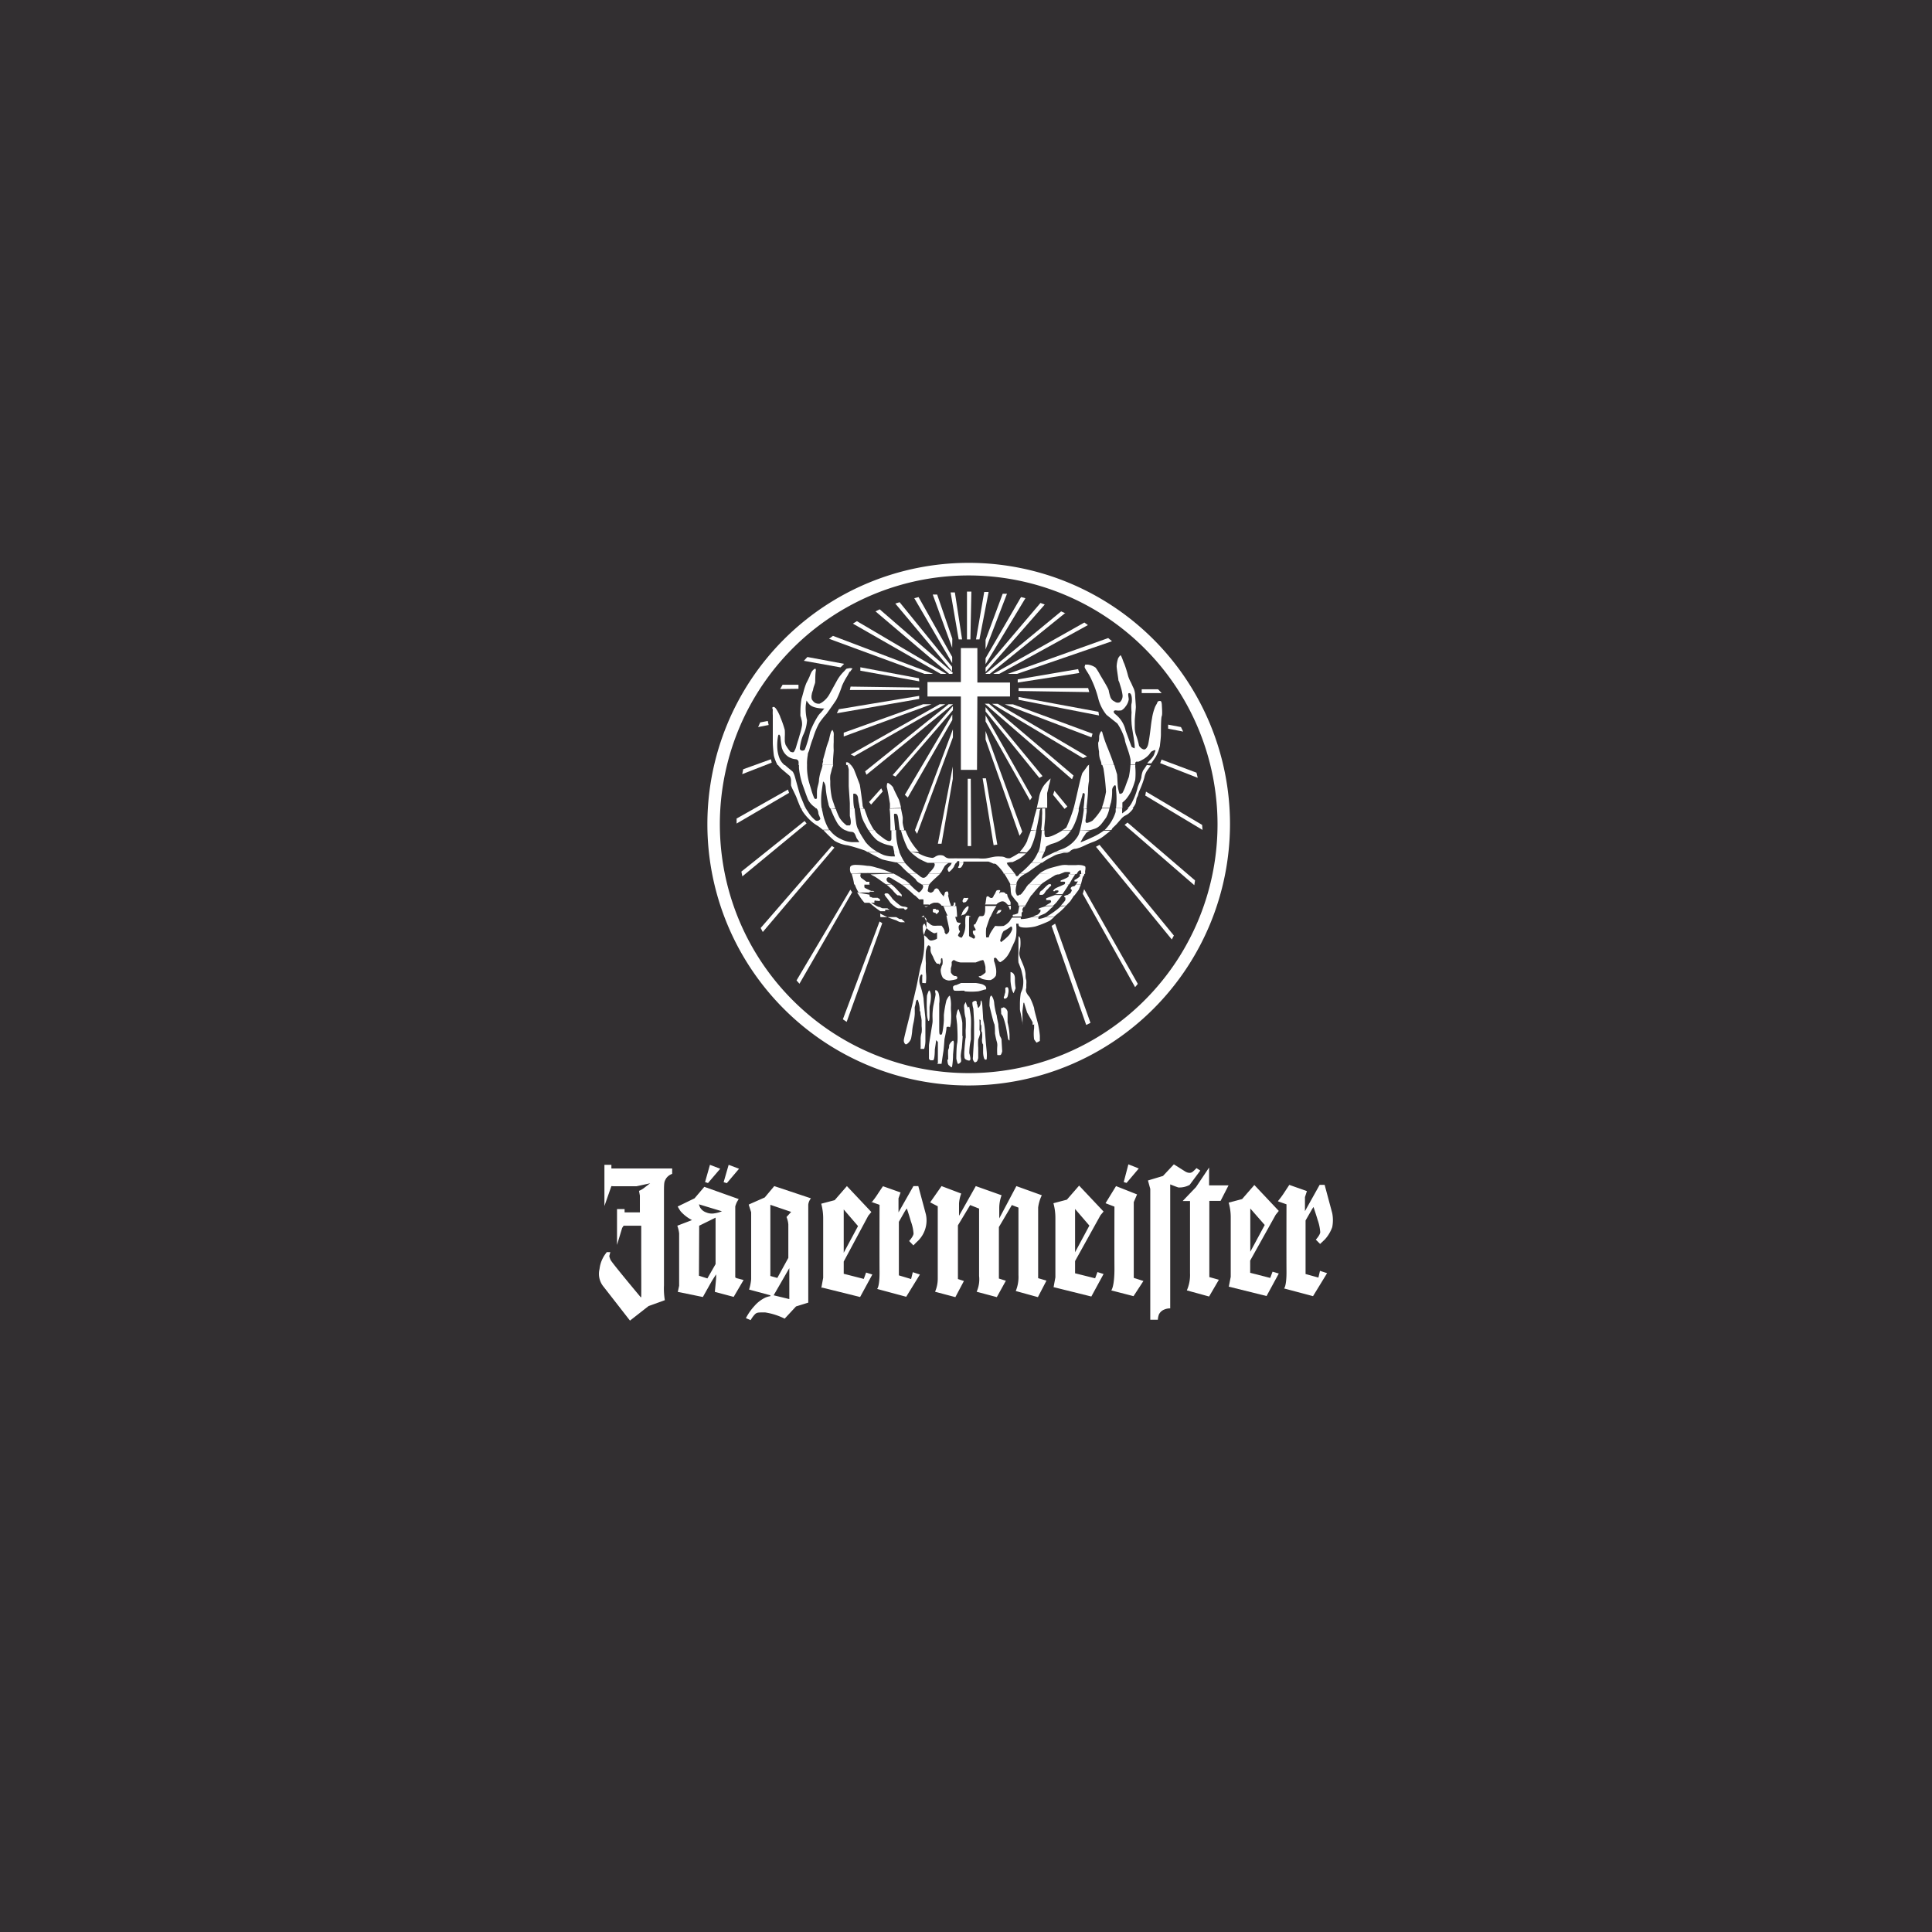 <svg id="Layer_1" data-name="Layer 1" xmlns="http://www.w3.org/2000/svg" viewBox="0 0 158 158"><defs><style>.cls-1{fill:#322f31;}.cls-2{fill:#fff;}</style></defs><title>logo collection</title><rect class="cls-1" width="158" height="158"/><path class="cls-2" d="M76.51,74.66s0,.12.11.07a1.19,1.19,0,0,0,.16-.16s0,0,0-.09a.12.12,0,0,0-.09-.08s-.12,0-.13,0,0-.06-.06-.07-.08,0-.12,0-.09,0-.09.09,0,.14,0,.15.07.06.12.07.07,0,.11,0m-3.42-.57a.81.81,0,0,0,.36.22c.19,0,.37,0,.43,0s.08.13.17.11.18-.15.18-.15a.55.55,0,0,0-.25-.1.7.7,0,0,1-.37-.1,5.43,5.43,0,0,1-.63-.54,2.32,2.32,0,0,0-.23-.3s-.1-.14-.2-.15-.26,0-.21.12.2.28.2.28l.29.4.26.23Zm5.78,7a5.46,5.46,0,0,0,1.13,0,4.54,4.54,0,0,0,.49-.14c.1,0,.17,0,.15-.15s-.21-.24-.33-.29a3.92,3.92,0,0,0-.52-.1c-.11,0-1.13,0-1.2,0l-.4.17c-.1,0-.25.07-.26.15s0,.27.13.31a4.33,4.33,0,0,0,.5,0h.31M76,81s.15.13.13.59-.11.63-.11.81,0,.74,0,.74,0,.51-.12.31a2,2,0,0,1-.09-.63,11.69,11.69,0,0,1,0-1.41,3.71,3.71,0,0,1,.15-.4Zm.7,5.95,0-1.73s-.09-.13-.15-.13,0,0,0,.05-.1.69-.1.7,0,.84-.14.87h-.13a.18.18,0,0,1-.21-.2c0-.14,0-.4,0-.63s0-.28,0-.37.08-.55.15-1,.12-.72.14-.88,0-.33,0-.55c0-.39.06-.79.08-.87s.1-.48.15-.74,0-.25,0-.26v-.07a.24.24,0,0,1,0-.15.06.06,0,0,1,.08,0c.15.07.2.21.24.48a2.08,2.08,0,0,1,0,.61c0,.1,0,.18,0,.25s0,.3,0,.5,0,.37,0,.45v.43c0,.13,0,.24,0,.29v0c0,.39,0,.59.07.61l0,0s0,0,.08,0,.08-.07.12-.23a8.19,8.19,0,0,0,.11-.93c0-.15,0-.27,0-.36v-.08a8.45,8.45,0,0,1,.21-1.2c.08-.17.2-.38.28-.38s0,0,0,0a2.77,2.77,0,0,1,.09.85,3.26,3.26,0,0,0,0,.33,6,6,0,0,1,0,.94c0,.17-.08.47-.08.47v0h0l-.09-.05h0l-.11,0q-.09,0-.09.12c0,.2-.16.87-.16.9s-.06.83-.09,1S77,87,77,87h-.37Zm.78-.29s0,.38.12.46.2.23.26.12a6.3,6.3,0,0,0,.08-1s.08-.86.07-.93,0-.25-.11-.19a.82.82,0,0,0-.28.36c0,.15,0,.24-.08.38a4.59,4.59,0,0,0,0,.52s0,.26,0,.26m1.19-1.89s-.06.88-.08,1a4.74,4.74,0,0,0-.08.6c0,.15.07.43,0,.51s-.2.19-.25.12a2.81,2.81,0,0,1-.11-.4s0-1,.07-1.27,0-1.38,0-1.46-.08-.68-.08-.73.07-.38.07-.38.1-.32.15-.14.15.45.15.45a3.58,3.58,0,0,1,.13.6c0,.15,0,1.06,0,1.06m.56-2.39s.11.53.14.88,0,1,0,1.07,0,.73,0,.73-.07.34-.08.44a5.34,5.34,0,0,0-.05.69,2,2,0,0,1,.09.44c0,.07,0,.21-.2.15s-.28-.13-.29-.27a2.69,2.69,0,0,1,0-.57c0-.11.08-1,.1-1s0-.35,0-.62a6.66,6.66,0,0,0,0-1,2.72,2.72,0,0,1-.1-.58c0-.09-.06-.44,0-.54S79,81.89,79,82s.15.4.15.4m.72-.36a1,1,0,0,1,.09.29c0,.07.06.14.13,0a.54.54,0,0,0,.1-.25c0-.07,0-.35.07-.23a1,1,0,0,1,.07.32l.06.9s0,.29.06.51.1.68.1.68.07,1,.08,1.09.06.61.06.61a3.26,3.26,0,0,1,0,.67s-.08.07-.16,0-.13-.4-.13-.58,0-.63,0-.63-.1-.06-.09-.42a2.52,2.52,0,0,0,0-.57l-.06-.11a4.14,4.14,0,0,0,0-.45.59.59,0,0,1-.05-.12l0-.31s-.12-.13-.1,0,0,.79,0,.79a.69.69,0,0,1,.06.28A2.47,2.47,0,0,1,80,85a4.38,4.38,0,0,0,0,.69s0,.33,0,.39v.45s-.07.27-.13.29-.14.12-.21,0a.42.42,0,0,1-.09-.37c0-.17.09-1.52.09-1.52s0-1.33,0-1.37-.06-1.08-.06-1.08a1.69,1.69,0,0,1-.08-.5.32.32,0,0,1,.27-.13c.07,0,.07.07.1.16m1.18-.62a1.27,1.27,0,0,1,.24.69,5.62,5.62,0,0,0,.21,1c0,.15.14.67.13.76s.11.85.11.85l.14.28.06,1s-.06.29-.15.31-.23,0-.25,0a4.53,4.53,0,0,1,0-.75,1,1,0,0,0-.06-.4,6.31,6.31,0,0,1-.13-.62c0-.06,0-.71-.06-.78s-.39-1.48-.39-1.48,0-.68.07-.75,0-.16.12,0m.92.89a.16.16,0,0,1,.09,0,.51.51,0,0,1,.28.35c0,.22,0,.87,0,.87a5.19,5.19,0,0,1,.16,1c0,.24,0,.48,0,.48s-.11,0-.14-.24-.15-.87-.15-.87a7.16,7.16,0,0,0-.24-.83c-.09-.19-.18-.19-.15-.37a1.08,1.08,0,0,1,0-.35s.11,0,.11,0m.11-.94s-.06.24.13.17.18-.2.23-.44,0-.47-.07-.48-.16,0-.18.09a1.79,1.79,0,0,1,0,.34,1.46,1.46,0,0,0-.08.32m.48-2s.39,0,.39.54a4,4,0,0,0,.06.79l-.17.41a1.45,1.45,0,0,1-.16-.39,5.64,5.64,0,0,1-.09-.61c0-.11,0-.74,0-.74m.66-2.81s0-.09,0-.12.14.13.14.21a3.12,3.12,0,0,1,0,.68,3,3,0,0,0-.06.34.87.87,0,0,0,0,.36,2.11,2.11,0,0,0,.15.41c.06.15.12.28.14.34a2.69,2.69,0,0,1,.2.75c0,.18,0,.36.06.5a1.81,1.81,0,0,1,0,.37.65.65,0,0,1,0,.13.88.88,0,0,1,0,.15.49.49,0,0,0,0,.34,1.28,1.28,0,0,0,.16.27,1.53,1.53,0,0,1,.13.16,5.43,5.43,0,0,1,.35.87c0,.17.27,1.06.33,1.35a7.45,7.45,0,0,1,.14.92c0,.09,0,.2,0,.3l0,.12a.12.12,0,0,1,0,0l-.27.14,0,0s-.12-.15-.2-.27a3.45,3.45,0,0,1,0-.91l0-.38s0,.09-.05.09a0,0,0,0,1,0,0,.08.08,0,0,1-.07,0s0-.16,0-.2L84,82.81s-.19-.6-.22-.71,0-.09-.08-.09,0,0,0,0h0s-.06.5-.08.63a2.22,2.22,0,0,0,0,.35,3,3,0,0,0,0,.32,2.16,2.16,0,0,1,0,.31.63.63,0,0,1,0,.19s0,0,0,.06v0l0,0s0-.12,0-.18-.13-.75-.15-.84a1.66,1.66,0,0,1-.06-.31l0-.38a5.86,5.86,0,0,1,.07-.94l.06-.15s.05-.11.08-.2a2.5,2.5,0,0,0,.06-.75c0-.13-.12-.64-.15-.76s-.21-.57-.24-.65a4.57,4.57,0,0,1,0-.73s0-.26,0-.47,0-.4,0-.43,0-.16,0-.27l0-.25"/><path class="cls-2" d="M81.86,77.05a4.32,4.32,0,0,0,.61-.52,1.53,1.53,0,0,0,.31-.53c0-.1,0-.34-.2-.16a3.51,3.51,0,0,1-.51.31,1.93,1.93,0,0,0-.13.24s-.15.53-.15.53l.07.13Zm-5.16-.86s-.2.17-.34.12a2,2,0,0,1-.6-.43c-.05-.1-.13-.38-.18-.34a.43.43,0,0,0-.11.18.38.38,0,0,0,0,.17c0,.15,0,.54.19.66s.3.39.5.37.46-.12.47-.17,0-.56,0-.56m-1-1.19v0a.54.54,0,0,0,0,.08.69.69,0,0,0,.25.35l.09.07.1.08a.63.63,0,0,0,.23.12,1.9,1.9,0,0,0,.37,0H77a2.13,2.13,0,0,1,.18.26,1.46,1.46,0,0,1,.07.19.65.65,0,0,1,0,.1l.11.16s0,0,0,0,0,0,0,0h0a.37.37,0,0,0,.27-.37c0-.14-.18-.87-.2-1s0-.09-.06-.16h.74a1.86,1.86,0,0,0,.15.52.47.47,0,0,0,.24.07c.15,0,0,.11-.07.22s0,.32,0,.37a.2.2,0,0,1,.07.15,1.34,1.34,0,0,0-.15.27c0,.11.23.23.31.19a1.83,1.83,0,0,0,.28-1.14c0-.46,0-.59.11-.65h.2a1.72,1.72,0,0,1,0,.34c0,.1,0,.66,0,.66s0,.54,0,.63.14.11.28.2a.13.13,0,0,0,.2,0s0-.13,0-.18a.42.42,0,0,1-.16-.23.44.44,0,0,1,0-.18s.23,0,.22-.09-.14-.23-.15-.34.12-.11.12-.11.14-.27.23-.48a.59.59,0,0,1,.13-.18H81c-.12.29-.31.87-.35,1a3.6,3.6,0,0,0,0,.74l.21,0A1.53,1.53,0,0,1,81,76.3a4.83,4.83,0,0,1,.39-.58,2.92,2.92,0,0,0,.69,0,1.52,1.52,0,0,0,.5-.4,1.35,1.35,0,0,1,.19-.28h.71v.12s0,0,0,0A2.77,2.77,0,0,0,84.4,75h.52a.19.19,0,0,0,0,.08s0,.06,0,.07a1.7,1.7,0,0,0,.59-.15h.7c-.15.12-.29.25-.38.31a8.35,8.35,0,0,1-1.17.46,3.83,3.83,0,0,1-.71.09c-.21,0-.6,0-.64-.18s0-.13,0-.14h-.21a4.94,4.94,0,0,1,0,1,1.91,1.91,0,0,1-.21.63s-.08.19-.16.33a3,3,0,0,1-.33.65,1.74,1.74,0,0,1-.6.54.42.42,0,0,1-.18-.14.36.36,0,0,1-.07-.1l-.07-.08c-.1-.1-.18,0-.19,0a.09.09,0,0,0,0,.07l0,.07,0,.08,0,0a3.22,3.22,0,0,1,.15.55,1.59,1.59,0,0,1,0,.65.82.82,0,0,1-.44.36,1.91,1.91,0,0,1-.55-.06.47.47,0,0,1-.22-.09,1.42,1.42,0,0,1-.18-.11s0,0,0-.06l.07,0,.06,0a2,2,0,0,0,.41-.29.39.39,0,0,0,0-.23c0-.08,0-.17,0-.23a2.41,2.41,0,0,0-.16-.54.12.12,0,0,0-.14,0l-.06,0h0l-.44.17s-.28,0-.58,0h-.65a1.19,1.19,0,0,1-.47-.16.12.12,0,0,0-.16,0,.58.58,0,0,0-.1.12.62.62,0,0,0,0,.1l0,.14a1.31,1.31,0,0,1-.07.27c0,.08,0,.2,0,.3s.09.16.14.24a.63.63,0,0,0,.17.1l.1,0,.09.05c.07,0,0,.16,0,.2a3.67,3.67,0,0,1-.64.12.83.83,0,0,1-.51-.22,1.32,1.32,0,0,1-.18-.61.69.69,0,0,1,.06-.26c0-.1.07-.18.08-.21a1.13,1.13,0,0,0,0-.45c0-.1-.07-.12-.12,0a.5.5,0,0,0,0,.13l0,.11a1.79,1.79,0,0,1-.13.22s0-.06-.07-.09l0,0-.09,0c-.1,0-.26-.32-.33-.5s-.09-.17-.13-.27a.76.76,0,0,1-.1-.31q0-.09,0-.15a.27.27,0,0,0,0-.12.24.24,0,0,0-.16-.15c-.11,0-.2.36-.22.46a6.37,6.37,0,0,0,0,1,7.24,7.24,0,0,0,0,.74,3.42,3.42,0,0,1,0,.87c0,.05-.24,0-.3,0s0,0,0,0,0-.07,0-.11,0-.22,0-.39a.28.28,0,0,0,0-.16.06.06,0,0,0-.1,0,.44.44,0,0,0-.1.19,1.12,1.12,0,0,0,0,.56,6.9,6.9,0,0,1,.31,1.19c0,.22.15,1.6.15,1.6s0,1.48,0,1.74a2.36,2.36,0,0,1-.1.78s-.26,0-.29,0a.33.33,0,0,1,0-.12,1.18,1.18,0,0,0,0-.19c0-.08,0-.18,0-.28l0-.12a.34.34,0,0,0,0-.09,1.8,1.8,0,0,1,.08-.53,1.86,1.86,0,0,0,0-.52c0-.22,0-.44,0-.49a3.54,3.54,0,0,0-.09-.49c0-.1,0-.21-.06-.29a1.54,1.54,0,0,1,0-.16,2.7,2.7,0,0,0-.15-.69c0-.06-.08-.06-.12,0a1.38,1.38,0,0,0-.06.16c0,.14-.06.31-.08.39a1.69,1.69,0,0,0,0,.21l0,.35a5,5,0,0,1-.09.67,5,5,0,0,0-.12.71c0,.13-.08.61-.1.66a.93.93,0,0,1-.36.44l-.09,0s-.17-.12-.13-.38.38-1.57.43-1.78.5-2.11.6-2.55.27-1.43.37-1.76a5.83,5.83,0,0,0,.25-1.27,8,8,0,0,0,0-1.12,1.64,1.64,0,0,1,.2-.63.13.13,0,0,0,0-.06s0-.06,0-.1v-.52a.13.13,0,0,1,0-.06ZM73,75l0,0,0,0s0,0,0,0l0,0h0l.11,0h.18l0,0,.14.08.13.08a.2.2,0,0,1,.08,0l.08,0a3.4,3.4,0,0,1,.29.26,0,0,0,0,1,0,0l-.12,0-.18,0c-.19,0-.39-.16-.46-.17a7,7,0,0,1-1.27-.54L72,75Z"/><path class="cls-2" d="M78.77,74.82a.4.4,0,0,0,.26-.21.82.82,0,0,0,.18-.4c0-.09,0-.18-.21,0a1.48,1.48,0,0,0-.31.43c0,.12-.14.25-.07.23s0,0,.15-.07m.59.18s0-.08-.08-.06a.34.34,0,0,0-.12.06Zm-4,0v0a.85.85,0,0,1,.21-.11l0,0s0,0,0,0,0,.08,0,.14V75Zm11.81-.89a6.14,6.14,0,0,1-.47.46l-.41.34-.1.09h-.7l.06,0a6.72,6.72,0,0,0,1.09-.76l.09-.1Zm-1,0-.26.23a2.66,2.66,0,0,1-.44.38c-.14.07-.44.18-.46.21a.22.22,0,0,0-.06.07h-.51l.13-.06c.15-.08.27-.1.33-.15s.19-.19.19-.25,0-.13,0-.13h-.16s0-.06.06-.1.49-.16.54-.18l0,0Zm-2.83,0a.5.5,0,0,1,0,.12l-.09.48a1.38,1.38,0,0,1-.33.11c-.17,0-.08.15-.08.15l0,0h.71a2.12,2.12,0,0,1,0-.24c0-.16,0-.08.06-.11s0-.19,0-.23a.76.76,0,0,1,.09-.18s.08,0,.16-.09l0,0Zm-.9,0a.88.88,0,0,1,.13.25s0,.13.09,0a.77.77,0,0,0,0-.27Zm-1.87,0c0,.11,0,.21,0,.32a1.06,1.06,0,0,1-.09.43s-.09.08-.16.14H81l.06-.12a4.38,4.38,0,0,1,.43-.77Zm-2.7,0,0,0,0,0h-.75a.68.68,0,0,1,.12.21c0,.07.2.45.29.68h.74v-.06a7.88,7.88,0,0,0-.07-.83Zm-2,0-.1.09,0,0-.06,0-.12-.06-.08,0h.41Zm-4.19,0,.18.08,0,0h0l.07,0,.12.06a.33.33,0,0,0,.16.05h.39l0,.05.05,0,.11.07a.12.12,0,0,1,0,0h-.3l-.07,0a.15.15,0,0,0,0,.06s0,0,0,0a0,0,0,0,0,0,.06l0,0,.06,0h.1l.1,0a.23.23,0,0,1,.1,0,.12.12,0,0,1,0,0H72a7.62,7.62,0,0,1-1.1-.89Z"/><path class="cls-2" d="M78.75,73.8c.11,0,.23,0,.28-.08s.25-.31.1-.29-.23,0-.28,0-.2.31-.1.32m-.62.31a2.13,2.13,0,0,0,0-.25l-.13,0a.39.39,0,0,1,0,.15l-.08.15Zm9.75-.89-.35.53-.34.36h-.44a3.4,3.4,0,0,0,.36-.42.44.44,0,0,0,0-.26s-.06,0-.07,0,0-.07,0-.1l.15-.07Zm-1,0c-.1.14-.39.5-.45.59a2.71,2.71,0,0,1-.3.3H85.5l.38-.22.08-.08s0-.13-.08-.15l-.32,0s0-.13,0-.15l.71-.26h.63Zm-1.73,0s0,0,.07,0Zm-2.39,0a.19.19,0,0,0,0,.07,5.13,5.13,0,0,0,.46.57.41.41,0,0,1,.06.25h.56c.1-.15.33-.6.53-.89h-1a.16.16,0,0,1-.18.06.24.24,0,0,1-.09-.06Zm-1.46,0,0,0s-.07.22-.16.26a.24.24,0,0,1-.24-.07.22.22,0,0,0-.13-.06.11.11,0,0,0-.1.07l-.06.4a.4.4,0,0,1-.06.2v0h.94a.54.54,0,0,1,.14-.13c.2-.11.4-.22.64,0l.15.16h.22a1.24,1.24,0,0,0,0-.24s-.21-.37-.24-.46,0-.12-.06-.19Zm-4.1,0c0,.13,0,.2-.08.08a.27.27,0,0,1-.07-.08H74.77l.4.38a.2.2,0,0,0,.1,0l.19,0c.05,0,.06,0,.06.07s0,0,0,0l0,.35h.41l0,0L76,74a.94.94,0,0,1,.22-.12.57.57,0,0,1,.21-.06h.1l.14,0a.58.58,0,0,1,.34.25h.75c0-.11-.07-.22-.1-.33s-.09-.38-.14-.56Zm-3.46,0v.16l-.24-.16Zm-2.62,0a.28.28,0,0,0,0,.13.34.34,0,0,0,.06.06l.06,0a.35.35,0,0,0,.14.06h.1l0,0,0,0,0,0h.29l.08.05.11.06a.23.23,0,0,1,0,.05s0,.06,0,.09-.17,0-.19,0l-.09,0a.17.17,0,0,0-.17,0,.21.21,0,0,0,0,.06s0,0,0,0,0,.07,0,.1v0s0,0,0,0h-.81l0,0a4,4,0,0,1-.38-.5l-.23-.35Z"/><path class="cls-2" d="M82.29,73.22a.78.78,0,0,0-.07-.17.3.3,0,0,0-.16-.08h-.24s-.08.13-.09.07.07-.18.07-.18,0-.08-.11-.07-.17,0-.22.08l-.16.34Zm-4.73,0,0-.09s0-.23-.1-.23a.44.44,0,0,0-.17.06s0,0-.05.16v.1Zm10.83-.89a2.81,2.81,0,0,1-.13.33c0,.08-.21.32-.38.56h-.66a1.14,1.14,0,0,0,.34-.2c0-.06.14-.18.07-.26a.27.27,0,0,0-.07-.06.18.18,0,0,1,.06-.15c.06-.06.18-.06.26-.09a.36.36,0,0,0,.1-.13Zm-1,0,0,0c0,.09-.47.73-.5.8a.17.17,0,0,1,0,0h-.61a.79.79,0,0,0,.25-.17.09.09,0,0,0,0-.14c-.07,0-.18,0-.22,0s0,.07-.07.06a.12.12,0,0,1-.08,0s-.07-.05,0-.08a.59.59,0,0,1,.16-.15,3,3,0,0,1,.35-.16l.46-.21Zm-1.66,0,0,0-.17.14-.18.18a2.19,2.19,0,0,1-.16.16s-.14.07-.16.14-.11.22,0,.23h.16a.22.22,0,0,0,.13-.06c.1-.09.17-.27.27-.35s.17-.19.24-.25.12-.08.1-.13a.14.14,0,0,0-.07-.1Zm-.58,0a7.74,7.74,0,0,0-.77.87l0,0h-.94a4.28,4.28,0,0,0,.52-.69l.16-.2Zm-2.55,0a2.43,2.43,0,0,1,.06.51,1.4,1.4,0,0,0,.07.38h.41s0,0,0-.06a.7.7,0,0,1-.08-.36,2.29,2.29,0,0,1,.08-.47Zm-8.2,0,.27.26a3.6,3.6,0,0,0,.47.39c.11,0,.4-.35.35-.52s-.07-.08-.14-.13H76c-.09.15-.06.24-.11.4s0,.19.14.25.13,0,.18,0a.73.73,0,0,0,.15-.11.29.29,0,0,1,.21-.22c.18,0,.24.2.24.2s.14.21.26.36H74.77L74.55,73c-.27-.24-.58-.5-.83-.68Zm-1.5,0,.12.09c.1.08.21.2.31.3l.21.23.18.2v.07H73.5l-.1,0A2.52,2.52,0,0,1,73,72.8l-.24-.23c-.08-.08-.16-.14-.24-.21l0,0Zm-1.82,0,0,0,0,0H71l-.07,0h-.1a.09.09,0,0,0-.07,0l-.07,0h0l0,0s0,.14,0,.16l0,.08s0,0,.07.06l.48.23.06,0,.11,0,.1.06,0,0s0,0,0,0h-.39a.06.06,0,0,0,0,0s0,0,0,.07h-.9a3.08,3.08,0,0,1-.38-.88h1.27Z"/><path class="cls-2" d="M85.9,72.33h0Zm2.77-.89c0,.08,0,.16-.07.21s-.12.43-.21.68H88a2,2,0,0,0,.11-.19s.08-.09,0-.06-.24,0-.24,0,0-.1,0-.11a1.56,1.56,0,0,0,.44-.3.48.48,0,0,0,0-.18Zm-.7,0c-.09.14-.19.3-.21.32s-.25.43-.33.57H87l.06,0s.1-.2,0-.22a1.87,1.87,0,0,0-.32,0s0-.08,0-.1l.22-.09s.39-.16.43-.24a1,1,0,0,0,0-.19H88Zm-1.35,0-.34.14s-.71.43-1,.63a1.49,1.49,0,0,0-.14.12h-1c.19-.21.39-.42.6-.62a3.43,3.43,0,0,1,.28-.27Zm-4.49,0c.16.26.47.79.51.89h.49l0-.12a1.21,1.21,0,0,1,.45-.59l.28-.18h-.45c-.13.15-.17.27-.32.19L83,71.44Zm-6.17,0c-.2.24-.36.5-.7.24l-.3-.24h-.6l.44.39c.06,0,.11.19.28.31a3.21,3.21,0,0,0,.31.19H76a1,1,0,0,1,.15-.18c.2-.21.56-.52.74-.7Zm-2.89,0c.31.15.73.43.9.51a3.54,3.54,0,0,1,.47.38h-.72l-.15-.1-.6-.36a.73.73,0,0,0-.29-.13c-.14,0-.23.15-.14.31a.5.5,0,0,0,.22.18l.15.09h-.46L72,72a5.33,5.33,0,0,0-.46-.31l-.34-.18-.09,0Zm-2.69,0a.64.64,0,0,1,0,.07.27.27,0,0,0,0,.2.24.24,0,0,0,.1.12l.18.13.25.19.14.09.09.09H69.85a4.48,4.48,0,0,0-.18-.79.51.51,0,0,1,0-.1Z"/><path class="cls-2" d="M85,71.44l0,0a3.07,3.07,0,0,1,1-.48c.48-.13.7-.18.86-.21a1.92,1.92,0,0,1,.5,0H88a1.79,1.79,0,0,1,.39,0,1,1,0,0,1,.35.1c.07.11,0,.36,0,.42a1.46,1.46,0,0,1,0,.2h-.32c0-.14,0-.29-.06-.29h-.05a.41.41,0,0,0-.14.1l-.13.2H87.5a.21.21,0,0,0,0-.07.1.1,0,0,0,0-.09l-.07,0a1.51,1.51,0,0,0-.36,0l-.47.19Zm-10.66,0a7.29,7.29,0,0,1-.59-.56,1.45,1.45,0,0,0-.4-.32H74a6.22,6.22,0,0,0,.95.88Zm-4.74,0a.76.76,0,0,1-.08-.48c0-.15.18-.22.41-.23a6.73,6.73,0,0,1,1,.08c.35,0,.66.13.88.18s.89.3,1.15.41l.09,0h-2a.74.74,0,0,0-.18,0h-.48l0,0Zm14.74-.88a7.37,7.37,0,0,1-.8.78l-.11.1h.45l.28-.17c.2-.15.67-.47,1-.71Zm-3.08,0,.18.1a3.82,3.82,0,0,1,.63.72l0,.07H83l-.06-.07c-.16-.2-.14-.19-.31-.39s-.27-.29-.28-.42Zm-2.82,0a.48.48,0,0,1,0,.18c0,.08-.14.21-.06.23a.22.22,0,0,0,.25-.07,1.35,1.35,0,0,0,.17-.34Zm-.77,0a.81.81,0,0,1,.16,0,.58.58,0,0,1-.17.28c-.13.12-.19.23-.15.31s.06.19.15.13a1.82,1.82,0,0,0,.36-.41c0-.07.12-.24.18-.35Zm-1.83,0,.1,0a4,4,0,0,0,.42,0c.27.18-.19.64-.33.78l-.09.1h.92a1.29,1.29,0,0,0,.12-.12l.28-.5a1.5,1.5,0,0,1,.33-.26Z"/><path class="cls-2" d="M84.9,69.67a3.53,3.53,0,0,1-.54.89h.86c.13-.09.24-.17.33-.22.31-.2.3-.16.58-.32a1.82,1.82,0,0,1,.5-.19l.37-.09h.21a.32.32,0,0,0,.22-.07H86.3c-.52.24-1.13.57-1.13.57a2.66,2.66,0,0,1,.17-.42.77.77,0,0,0,.06-.15Zm-10.44,0a4.69,4.69,0,0,0,.69.55,5.91,5.91,0,0,0,.71.34h2.36a.44.44,0,0,1,.09-.14s.14,0,.14,0,0,.08,0,.15h.33v0a.39.39,0,0,0,0-.11l1.33,0,.73,0s.22.08.4.17h1.06v0c0-.11.36-.13.51-.13a6.21,6.21,0,0,0,.58-.29,4.06,4.06,0,0,0,.52-.42h-.62a7.42,7.42,0,0,1-.68.39.65.65,0,0,1-.44-.07.84.84,0,0,0-.34-.06,2.45,2.45,0,0,0-.37,0c-.14,0-.73.14-.84.15a3.16,3.16,0,0,1-.58,0l-.53,0-1.19,0a1.93,1.93,0,0,0-.33,0l-.32,0a.61.61,0,0,1-.4-.14.38.38,0,0,0-.23-.11.76.76,0,0,0-.3,0,.84.84,0,0,0-.24.1.54.54,0,0,1-.24.11,2.88,2.88,0,0,1-.51-.1,3.29,3.29,0,0,1-.66-.29Zm-1.35,0,.08.37-.26,0a2.45,2.45,0,0,1-.64-.11,3.74,3.74,0,0,1-.5-.24H71c.34.18,1,.54,1.14.59s1,.23,1.16.25a.31.31,0,0,1,.12,0H74a1.28,1.28,0,0,1-.14-.21,5.2,5.2,0,0,1-.33-.68Z"/><path class="cls-2" d="M83.33,69.67l.06,0a3.26,3.26,0,0,0,.62-.91c0-.11.17-.46.29-.82h.44a5.31,5.31,0,0,1-.47,1.44,4.41,4.41,0,0,1-.32.34Zm5-1.78a3,3,0,0,1-.14.42,2.56,2.56,0,0,1-1.35,1.14,3.75,3.75,0,0,0-.52.22h1.13l0,0a.82.82,0,0,1,.42-.25c.16,0,.33-.07.4-.09s.26-.1.49-.21.53-.23.65-.27a3.46,3.46,0,0,0,.85-.47c.12-.09.23-.19.36-.28l.2-.17h-.55a5.08,5.08,0,0,1-1,.57c-.45.22-.91.39-.91.39s.17-.33.23-.42.15-.2.19-.28.21-.2.37-.26Zm-3.14,0c0,.42-.07.87-.12,1.19a2,2,0,0,1-.15.59h.5c.06-.17.11-.38.12-.42S86,69,86.06,69a2.67,2.67,0,0,0,1.52-1.09h-.69a5.45,5.45,0,0,1-.88.46,1.78,1.78,0,0,1-.31.08s-.17,0-.21,0a.73.73,0,0,1-.07-.37c0-.06,0-.12,0-.17Zm-11.51,0a7.6,7.6,0,0,0,.55,1.49,1.87,1.87,0,0,0,.25.29h.67l0,0a5.58,5.58,0,0,1-.66-.86,5,5,0,0,1-.44-.9Zm-2.64,0a3.32,3.32,0,0,0,.69.83,2.81,2.81,0,0,0,.87.38,2.32,2.32,0,0,1,.43.12l.1.45h.43a5.12,5.12,0,0,1-.28-1.78h-.38c0,.18,0,.31,0,.34s0,.28,0,.34,0,.18-.14.21-.35-.12-.39-.14a8.6,8.6,0,0,1-.69-.54,2,2,0,0,1-.15-.21H71Zm-1.92,0a1.38,1.38,0,0,0,.5.14c.31,0,.33.31.45.54l.21.3h-.62a2.23,2.23,0,0,1-.91-.26,2.29,2.29,0,0,1-.89-.72h-.52a10.8,10.8,0,0,0,.89.86,2.73,2.73,0,0,0,1,.37c.18,0,1.38.38,1.53.45l.17.1h.84a3.1,3.1,0,0,1-1-.83c-.17-.28-.41-.61-.58-1Z"/><path class="cls-2" d="M86.89,67.89a1.77,1.77,0,0,0,.32-.22,13.56,13.56,0,0,0,.57-1.49.64.64,0,0,0,0-.07h.44c0,.08,0,.14,0,.19a5,5,0,0,1-.5,1.4l-.12.19Zm-2.59,0,.23-.74c0-.18.15-.63.25-1h.37c-.1,0-.13.16-.14.34s-.13.79-.27,1.44Zm6.94-1.78a2.93,2.93,0,0,1,0,.29,3.61,3.61,0,0,1-.9,1.48h.54a.33.33,0,0,0,.06-.08c0-.07.22-.23.39-.42l.4-.46a1.1,1.1,0,0,1,.25-.2,2.79,2.79,0,0,0,.28-.16,2.16,2.16,0,0,0,.43-.46h-.4l-.06.06a5.42,5.42,0,0,1-.46.36l0-.42Zm-2.61,0s0,.09,0,.14a14,14,0,0,1-.3,1.64h.84l.28-.09c.51-.14.68-.51,1-.92a2.79,2.79,0,0,0,.28-.77h-.61a5.13,5.13,0,0,1-.77,1,1.36,1.36,0,0,1-.46.19c-.12,0-.14-.14-.09-.37a3.32,3.32,0,0,1,.07-.51c0-.09,0-.18,0-.28Zm-3.41,0a.14.14,0,0,1,0,.09,3.12,3.12,0,0,1,0,.53c0,.12,0,.62-.08,1.16h.26c0-.08,0-.15,0-.18s.06-.59.07-.84,0-.46,0-.76Zm-11.54,0c.06.29.12.58.14.7s0,.3,0,.46a2.75,2.75,0,0,0,.12.53l0,.09h-.35v0c-.08-.39-.1-.83-.15-1.07s-.11-.28-.26-.27,0,0-.07.06c0,.23.08,1,.09,1.23v.07h-.38c0-.47,0-1.29-.07-1.78Zm-3.34,0a3,3,0,0,0,.42,1.31c.08.16.17.32.26.47h.47c-.08-.12-.16-.25-.23-.38S71,67,71,67s-.2-.53-.31-.86Zm-2.42,0a7.15,7.15,0,0,0,.58,1.24,1.6,1.6,0,0,0,.6.54h1.11a1.79,1.79,0,0,1-.18-.52c-.06-.42-.11-.84-.14-1.26H69.5c0,.28,0,.58,0,.61s.18.63,0,.78c-.05,0-.15,0-.26,0a2.26,2.26,0,0,1-.6-.65,5.36,5.36,0,0,1-.29-.7Zm-1.14,0a.68.68,0,0,1,.14.32c0,.22.13.32.17.55,0,0-.18.24-.4.11a2.54,2.54,0,0,1-.62-.72,2.33,2.33,0,0,1-.17-.26h-.37a1.29,1.29,0,0,0,.12.26,4.26,4.26,0,0,0,.85.92,4.38,4.38,0,0,0,.42.28l.2.15.17.14,0,0h.52a4.24,4.24,0,0,1-.54-1.46,1.65,1.65,0,0,1-.06-.32Z"/><path class="cls-2" d="M84.78,66.11c.09-.39.17-.75.18-.81a2.48,2.48,0,0,1,.43-1.09,4.83,4.83,0,0,1,.53-.55,4,4,0,0,1-.15.61c0,.12-.12.53-.13.57s0,.37,0,.64,0,.35,0,.58v0h-.79Zm-12,0c0-.23,0-.38,0-.38l-.11-.65c-.06-.31-.12-.63-.13-.65a.49.49,0,0,1,0-.26c0-.06,0-.16.11-.13a1.38,1.38,0,0,1,.39.35c0,.07.37.8.47,1a6.61,6.61,0,0,1,.18.68Zm-7.28,0c-.15-.33-.32-.78-.37-.91s-.15-.32-.24-.52a2.87,2.87,0,0,1-.2-.45c0-.11,0-.25,0-.38a.75.75,0,0,0-.1-.39L64.05,63a2.21,2.21,0,0,1-.42-.43v0h.57c.22.21.49.41.64.55a1.79,1.79,0,0,1,.17.41c.06.21.37,1.38.47,1.61l.24.58a2.06,2.06,0,0,0,.19.4Zm28.29-3.55c-.11.16-.25.38-.31.45a1.73,1.73,0,0,0-.14.58c-.08.33-.26.59-.33.92a5.24,5.24,0,0,1-.43,1.1,1.7,1.7,0,0,1-.37.5h.4a1.73,1.73,0,0,0,.25-.38,1.83,1.83,0,0,0,.07-.32.58.58,0,0,1,.09-.26.82.82,0,0,0,.08-.25,2.24,2.24,0,0,1,.11-.29,7.59,7.59,0,0,0,.37-1,1.75,1.75,0,0,1,.21-.56l.33-.45Zm-2.67,0c.06.18.21.7.23.75s.05,1,.08,1.12a4.56,4.56,0,0,0,.12.48.23.23,0,0,0,.12,0,.26.26,0,0,0,.14-.09,3.85,3.85,0,0,0,.27-.64l.24-.64a7.92,7.92,0,0,0,.13-1h.39a.52.52,0,0,1,0,.14,5.7,5.7,0,0,1,0,1.1,6.31,6.31,0,0,1-.32.91,3.56,3.56,0,0,1-.42.65,2,2,0,0,1-.31.29l0,.46h-.52a6.85,6.85,0,0,0,0-1.5c0-.12,0-.45-.12-.36a.51.51,0,0,0-.2.39,4.35,4.35,0,0,1-.09,1,4.64,4.64,0,0,0-.12.45h-.61a.25.25,0,0,0,0-.07,7.67,7.67,0,0,0,.32-1.25,17.79,17.79,0,0,0-.2-1.84c0-.06-.06-.21-.11-.39Zm-2.06,0c0,.15,0,1.24,0,1.31a4.22,4.22,0,0,0-.08.77c0,.37-.11,1.3-.11,1.3a1,1,0,0,1,0,.17h-.26c.05-.37.06-.63.1-1.09,0-.07,0-.15-.09-.16s-.08.06-.11.19-.2.7-.29,1.06H87.8c.12-.43.42-1.81.47-2a8.71,8.71,0,0,1,.24-.88c.06-.1.19-.24.42-.58a.46.46,0,0,1,.07-.07Zm-19.47,0a2,2,0,0,1,.23.33c.05.1.46,1.18.49,1.27s.23,1.59.23,1.64,0,.15.09.31h-.32a4.8,4.8,0,0,0-.09-.5c-.06-.27,0-.57-.27-.69a.25.25,0,0,0-.17,0c0,.45,0,.83.08,1.2H69.5l0-.42c0-.12-.09-1.29-.09-1.45s0-.79,0-1.32a1.89,1.89,0,0,0-.1-.36Zm-4.25,0c0,.07,0,.15,0,.25a6,6,0,0,0,.28,1.32c.11.3.37,1.06.48,1.3a1.69,1.69,0,0,0,.53.58l.1.1h.46a6.12,6.12,0,0,1,0-1.35l.12-.84c.09,0,.2.27.21.44a7.32,7.32,0,0,0,.23,1.37c0,.12.08.25.13.38h.44l-.07-.19c-.11-.35-.16-.44-.23-.72a7,7,0,0,1-.12-1s0-.23,0-.35a1.78,1.78,0,0,1,0-.4c0-.09.07-.28.11-.47s.1-.28.13-.44h-.88l0,.09a3.27,3.27,0,0,1-.14.46,4.78,4.78,0,0,0-.14.64c0,.26-.09.51-.11.61a1.89,1.89,0,0,0-.06.4c0,.15,0,.31,0,.42s0,.15-.07.18a.15.15,0,0,1-.16-.09c-.08-.18-.17-.45-.17-.45l-.21-.7A4.71,4.71,0,0,1,66,62.66v-.1Zm14.56.4H78.58v-6H75.85V55.78h2.73V53h1.35v2.82H82.6v1.14H79.93ZM68.74,54.58l-3-.54.29-.31,3,.56Zm6.44,1.14-4.82-.87,0-.28,4.79.9Zm1.13-.61H75.6l-7.8-2.87.32-.24Z"/><path class="cls-2" d="M77.4,55.11h-.47L69.75,51l.33-.2,0,0Zm.46,0h-.24L71.6,50l.34-.17,0,0L77.91,55v.07Zm0-.21-4.64-5.54.35-.11,4.29,5.28Zm2.24-2.61h-.28l.67-3.88.36,0Zm-.74,0h-.28l0-3.91h.36Zm-1.49,1.94-3.1-5.31.35-.09,2.75,4.89Zm0-1.25-1.59-4.36.36,0,1.24,3.61Zm.81-.69h-.28l-.66-3.84.35,0Zm4.55,3.53v-.26l4.94-.84.09.32ZM80.6,53.11v-.78L82,48.56l.35,0Zm0,1.21v-.49h0l2.9-5,.36.09Zm0,.64V54.6h0l4.49-5.29.35.13,0,0Zm.35.15h-.37L86.78,50l.36.16-.06,0Zm.77,0h-.49l7.45-4.2.29.21Zm1.46,0h-.76l8.21-2.93.31.26Zm5.65,28.71L86,75.72l.29-.18,2.89,8.11Zm4-3.09L88.55,73.1l.11-.38.06.1,4.33,7.64Zm3-3.9-6.2-7.58.29-.16L96,76.51Zm1.84-4.44-5.7-4.93.24-.19,0,0L97.73,72Zm.67-4.52-4.68-2.81.06-.32,4.59,2.72Zm-.39-4.26-3.07-1.2.11-.29,2.86,1.07Zm-1.19-3.78-1.23-.24v-.33l1.05.2ZM95,56.68l-1.63,0,0-.31h1.34Zm-5.92-.08-5.78-.09v-.24l5.69,0Zm.8,1.91-6.58-1.28V57l6.53,1.21Zm-6.5,9.84L80.6,60.48v-.7l3,8.23Zm-2.12.77-.9-5.47h.27l.93,5.42Zm8-8.82-7.09-2.7h.67L89.35,60ZM88.57,62h0l-7.43-4.44h.46l7.3,4.3Zm-.9,1.73-7.13-6.18h.34l6.91,5.87ZM85,63.62l0,0L80.6,58.19v-.36l4.66,5.64Zm-.77,1.83L80.6,59V58.5l3.8,6.7Zm2.83.7L86.12,65l.11-.33,1.06,1.29ZM63.8,56.35,64,56H65.3l0,.33ZM62,59.46l.17-.38.62-.12.07.33ZM60.7,63.31l.08-.4,2.27-.82.06.28Zm13.54,1.91L74,65l3.88-6.57v.45h0Zm-1-1.71L73,63.39l4.93-5.65v.34h0Zm-2.38-.15-.11-.28,6.83-5.49h.36Zm-1-1.52-.29-.14,7.28-4.11h.46ZM69,60.23v-.31l6.5-2.33h.69Zm-.56-1.9L68.6,58h0l6.57-1.09v.25Zm6.74-1.9-5.68,0,.06-.28,5.62.08ZM75,68.19l-.18-.29v0l3.11-8.26v.66Zm4.42,1h-.28v-5.5h.25ZM77,69h-.3l1.22-6.31,0,1h0Zm-5.76-3.2-.17-.21,1-1.12.12.26Zm-11,1.55v-.41h0l4.2-2.37.09.27Zm.47,4.32-.08-.39,5.17-4.14.16.2Zm1.67,4.55-.17-.33,0,0,5.82-6.71.21.14,0,0Zm3,4.23-.24-.27,0,0,4.4-7.42.15.21,0,0Zm3.86,3.12-.31-.21,3-8,.22.14Z"/><path class="cls-2" d="M79.22,47.06A20.35,20.35,0,1,0,99.57,67.4,20.37,20.37,0,0,0,79.22,47.06m0,41.71A21.37,21.37,0,1,1,100.59,67.4,21.39,21.39,0,0,1,79.22,88.77"/><path class="cls-2" d="M81.62,74.73h-.08a.06.06,0,0,1-.05,0s0-.09.09-.15l0-.07a.33.33,0,0,1,.25-.09h0a0,0,0,0,1,.06,0s0,.11-.1.18l0,0a.24.24,0,0,1-.22.09m8.24-14a3.72,3.72,0,0,0,.07.77c0,.15,0,.43.11.7s.06.27.1.4h1v0c0-.13-.45-1.26-.5-1.38a10.89,10.89,0,0,1-.43-1.23c0-.08-.08-.19-.12-.13a.88.88,0,0,0-.15.41c0,.19,0,.38-.08.5M89,62.56h.09c0-.05,0,0-.09,0M69.2,62.4s0,.08,0,.16h.39a1.31,1.31,0,0,0-.18-.17c-.12-.08-.21-.06-.24,0m-1.84-.19-.09.35h.88s0-.06,0-.1c0-.48.06-.91.06-1.11a5.44,5.44,0,0,1,0-.65c0-.24,0-.41,0-.47a1.3,1.3,0,0,0,0-.27.63.63,0,0,0-.11-.26s-.09.12-.11.16a6.76,6.76,0,0,0-.17.68s-.08.21-.13.36a2.8,2.8,0,0,0-.1.33s-.22.81-.28,1m.12-4.27a4.44,4.44,0,0,1-.29.35,1.44,1.44,0,0,0-.21.25,7.35,7.35,0,0,0-.66,1.32,8.43,8.43,0,0,1-.42,1.43c-.07.12-.38.14-.41-.08a3.8,3.8,0,0,1,.26-1.08A3.12,3.12,0,0,0,66,58.9a4,4,0,0,1-.11-1.14,3.54,3.54,0,0,1,.07-.47,1.8,1.8,0,0,0,.25.33c.37.37,1.31.32,1.31.32m2-3a2.69,2.69,0,0,1,.2-.27.62.62,0,0,0-.38,0c-.15,0-.16.08-.32.24a3.24,3.24,0,0,0-.56.73l-.63,1.14a1.92,1.92,0,0,1-.59.65,1.24,1.24,0,0,1-.22.12H66.9a.68.68,0,0,1-.26-.08.88.88,0,0,1-.25-.28.82.82,0,0,1,0-.42c0-.08.1-.34.1-.34a1.77,1.77,0,0,1,.07-.29s.08-.22.1-.3,0-.68.06-1c0-.1,0-.22-.16-.1a.85.85,0,0,0-.19.21,3.21,3.21,0,0,0-.16.37c-.07.16-.18.38-.27.55a5.86,5.86,0,0,0-.22.67c-.07.26-.13.48-.17.6a6.11,6.11,0,0,0-.09,1.14,2.43,2.43,0,0,0,0,.28,1,1,0,0,1,.07.23,1.44,1.44,0,0,1,.06.53,5.06,5.06,0,0,1-.19.78c-.07.27-.17.57-.17.57l-.1.33a1.6,1.6,0,0,1-.2.48c-.07.09-.24,0-.29,0l-.13-.16a4.53,4.53,0,0,1-.26-.4,1.44,1.44,0,0,1-.07-.31c0-.09,0-.21,0-.32a4.68,4.68,0,0,0,0-.59,7.69,7.69,0,0,0-.37-1.06c0-.05-.07-.18-.13-.31a2.59,2.59,0,0,0-.19-.33c-.08-.13-.2-.23-.29-.17s0,.12,0,.24a3.19,3.19,0,0,0,0,.43c0,.16,0,.86,0,1.07s0,1,0,1.18.05.8.09,1.06a3.44,3.44,0,0,0,.3.76h.57a1.56,1.56,0,0,1-.38-.48,2.78,2.78,0,0,1-.21-.86,4.19,4.19,0,0,1,.07-1.08c.07-.17.17,0,.19.16a6.32,6.32,0,0,0,.1.79,1.29,1.29,0,0,0,.56.8,1.38,1.38,0,0,0,.58.19.25.25,0,0,1,.24.23c0,.06,0,.14,0,.25H66a3.88,3.88,0,0,1,.06-.82c0-.19.09-.28.12-.41a7.93,7.93,0,0,1,.32-1A6,6,0,0,1,67,59.13a6.62,6.62,0,0,1,.6-.76c.06-.08.65-.91.79-1.13a7.9,7.9,0,0,0,.47-1.15,5.62,5.62,0,0,1,.35-.68c.17-.26.17-.31.29-.5m23.34,6.28s0,0-.06,0a.57.57,0,0,1-.24-.12l-.18-.49-.3-.82a2.36,2.36,0,0,0-.87-1.37c-.21-.2-.09-.32.11-.29s.29,0,.4,0a1,1,0,0,0,.34-.31,1.27,1.27,0,0,0,.27-.59c0-.14-.1-.48,0-.51.29-.08.28.67.23.84s0,.7,0,.74a5.77,5.77,0,0,0,0,.84c0,.27.16,1.1.18,1.27s.12.79.06.79M95,57.59c0-.22-.05-.29-.21-.26s-.14.15-.17.19l-.14.25a4.26,4.26,0,0,0-.27,1c-.1.51-.12,1.08-.29,2-.08.43-.28.58-.44.5a.48.48,0,0,1-.17-.1s-.14-.12-.16-.2a6.24,6.24,0,0,0-.27-.93,2.1,2.1,0,0,1-.08-.61v-.47c0-.19.09-1,.09-1.14s-.06-.83-.06-1a1.5,1.5,0,0,0-.14-.57c-.06-.11-.12-.27-.2-.43a3.14,3.14,0,0,1-.23-.53,9.75,9.75,0,0,0-.31-1,3.64,3.64,0,0,1-.15-.38s-.12-.32-.15-.31-.06,0-.1.08a.76.76,0,0,0-.11.16,2.43,2.43,0,0,0-.12.65c0,.15.11.86.13,1s0,.15.07.26l.12.39a3.87,3.87,0,0,1,.16.69.7.7,0,0,1-.22.6.42.42,0,0,1-.33,0l-.24-.14a.67.67,0,0,1-.23-.38,3.24,3.24,0,0,1-.1-.4c0-.14-.36-.72-.44-.86s-.17-.28-.29-.49a4.45,4.45,0,0,0-.35-.56,1.4,1.4,0,0,0-.65-.25c-.09,0-.17,0-.2,0l-.05.18c0,.07.06.17.19.38a4.71,4.71,0,0,1,.39.71,8.56,8.56,0,0,1,.56,1.59,3.47,3.47,0,0,0,.65,1.25l.89.71a4.64,4.64,0,0,1,.61,1.3c0,.18.15.54.26.89a5.61,5.61,0,0,1,.21.78c0,.05,0,.19,0,.37h.39a.19.19,0,0,1,.07-.22s0,0,.09,0l.09,0a1.75,1.75,0,0,0,.31-.15,1.9,1.9,0,0,0,.56-.43l.17-.23s.48-.3.32,0l-.09.26c-.16.32-.35.41-.55.69l0,0h.33l.36-.52a3.54,3.54,0,0,0,.35-.92c0-.09.08-.62.08-.93s0-1.36.07-1.5,0-.85,0-1.1M49.46,95.26H50v.3h4.89l.08,0V96a1,1,0,0,0-.5.38c-.13.25-.17.23-.17,1.07s0,2,0,2.07v5.6a5.79,5.79,0,0,0,.07,1.21l-1.33.48L51.52,108l-2.15-2.76a1.65,1.65,0,0,1-.34-1.46,2.58,2.58,0,0,1,.51-1.27c.13-.18.09-.11.09-.11h.28l-.08.32s0,.08.1.31,2.42,3,2.42,3,.08.14.09,0,0-2.79,0-2.79v-3H51l-.12.18-.42,1.39V98.88h.62v.27h1.25V97.78l-.07-.39a1.92,1.92,0,0,0,.49-.3l.42-.32,0,0s-1,.22-1.11.24l-.45,0H50.15L50,97l-.57,1.63V95.26Zm8.6,0,.84.32-1,1.17-.24-.08Zm1.53,0,.85.32-1,1.18-.26-.08Zm11.69,3.07a6.7,6.7,0,0,0,.46-.62c.2-.31.47-.7.47-.7l1.44.51-.17.48v1.15L74.7,97h.4l.62,2.31a2.34,2.34,0,0,1-.64,2.16c-.13.12-.26.25-.38.38l-.35-.36s.35-.38.36-.61a3.56,3.56,0,0,0-.22-1c-.12-.44-.33-1.05-.33-1.05s-.1.13-.16.23l-.49.86v4.38l1,.3.14-.56.58.19-1.12,1.82-2.38-.64s.21-.16.2-1.41,0-5.47,0-5.47l-.68-.24Zm4.79,0L77,97l1.61.61a2.76,2.76,0,0,0-.18.82c0,.35,0,1,0,1L79.8,97l2.11.75a3,3,0,0,0-.19,1c0,.49,0,.89,0,.89L83.12,97l2.08.75a3.21,3.21,0,0,0-.3,1c0,.8,0,5.78,0,5.78l.68.2-.7,1.35-1.81-.5a3,3,0,0,0,.22-1.3c0-.93,0-5.52,0-5.52l-.54-.21-1.06,1.8,0,4.21.57.18-.74,1.34-1.65-.44a2.47,2.47,0,0,0,.2-1.29c0-1,0-4.86,0-4.86v-.65l-.73-.29-1,1.66,0,4.39.49.16-.7,1.32-1.66-.44a2.71,2.71,0,0,0,.22-1.11c0-.7,0-5.88,0-5.88Zm16.66,6.18.78.25L92.7,106l-1.82-.47s.27-.29.26-1.85,0-5,0-5l-.73-.28L91.27,97l1.72.68-.27.63s0,6.18,0,6.18m-.44-9.27.85.34-1,1.18-.23-.07Zm3.72,0,.92.58s.38.26.65,0a3.36,3.36,0,0,0,.28-.27l.31.2-.87,1.17a1.74,1.74,0,0,1-.93.21c-.32-.11-.66-.25-.66-.25l0,3.39V107a1.15,1.15,0,0,0-.47.09.82.82,0,0,0-.45.4,1.49,1.49,0,0,0-.09.44h-.62l0-10.7-.19-.69,1.23-.37Z"/><path class="cls-2" d="M98.88,95.48v1.46h1.59l-.65,1.27h-.92l0,6.23.78.22-.8,1.37-1.82-.5a3.13,3.13,0,0,0,.26-1.41c0-.93,0-5.9,0-5.9h-.6l1.09-1.14Zm5.63,2.75a7.21,7.21,0,0,0,.47-.63l.46-.7,1.44.51-.16.49v1.15l1.2-2.15h.41l.62,2.31a3,3,0,0,1,0,1.15,3,3,0,0,1-.6,1l-.39.37-.35-.35s.35-.38.36-.61a3.87,3.87,0,0,0-.21-1c-.13-.44-.34-1.06-.34-1.06s-.1.14-.15.23-.5.87-.5.87v4.38l1.05.29.13-.55.58.19L107.38,106l-2.37-.63s.21-.16.2-1.41,0-5.47,0-5.47l-.68-.24Zm-49.08,7.43.11-.51s0-4,0-4.28a2.68,2.68,0,0,0-.15-.63l1.2-.46-.16-.09a3.18,3.18,0,0,1-.76-.62c-.08-.1-.25-.4-.25-.4L56.8,98l.8-.94,2.81,1-.15.25a2.43,2.43,0,0,0-.13.35l0,5.81.11.06.57.15L60,106.06l-1.54-.41s.1-1,.1-1.09a1.73,1.73,0,0,0,0-.34l-.35.55-.73,1.3-2-.41Zm1.73-7.17a2.19,2.19,0,0,0,.08.23.91.91,0,0,0,.51.43,1.18,1.18,0,0,0,.59.09,2.68,2.68,0,0,0,.7-.18Zm0,5.84.69.22.67-1.17v-3.8l-1.34.66Zm4.11-5.84,1.27-.56.78-.93,3,1a1,1,0,0,0-.22.52c0,.29,0,3.19,0,3.19l0,4.82-1,.31-.93,1a5.44,5.44,0,0,0-1.6-.51c-.58,0-.66,0-.82.14a2.24,2.24,0,0,0-.36.49L61,107.8a4.55,4.55,0,0,1,.7-1,2.76,2.76,0,0,1,.93-.7A1.89,1.89,0,0,1,63,106l0-.07-1.74-.47a3.77,3.77,0,0,0,.17-.85c0-.41,0-3,0-3l0-2.47-.2-.62Zm2,7.44,1.28.31v-2.53ZM63,98.53l0,5.82.57.16.9-1.64v-2.74a1.93,1.93,0,0,0-.15-.6l.38-.42Zm4.17,6.79.15-.82s0-4.08,0-4.84a4.5,4.5,0,0,0-.16-1.22l1.1-.29,1-1.15,2,2.12-.25.3L69,103.17l0,1,1.64.42.19-.52.51.16-1,1.84-3.1-.77ZM69,98.91v3.54l1.17-2.18Zm17.16,6.37.15-.82s0-4.08,0-4.84a4.5,4.5,0,0,0-.16-1.22l1.1-.29,1-1.15,2,2.12-.25.3-2.08,3.75,0,1,1.64.41.19-.51.5.16-1,1.84-3.1-.77Zm1.76-6.41v3.54l1.17-2.18Z"/><path class="cls-2" d="M100.49,105.23l.16-.81s0-4.08,0-4.84a4.26,4.26,0,0,0-.17-1.23l1.1-.29,1-1.15,2,2.12-.25.31-2.09,3.75,0,1,1.64.42.19-.51.51.15-1,1.84-3.1-.77Zm1.76-6.41v3.55l1.18-2.19-1.19-1.36Z"/></svg>